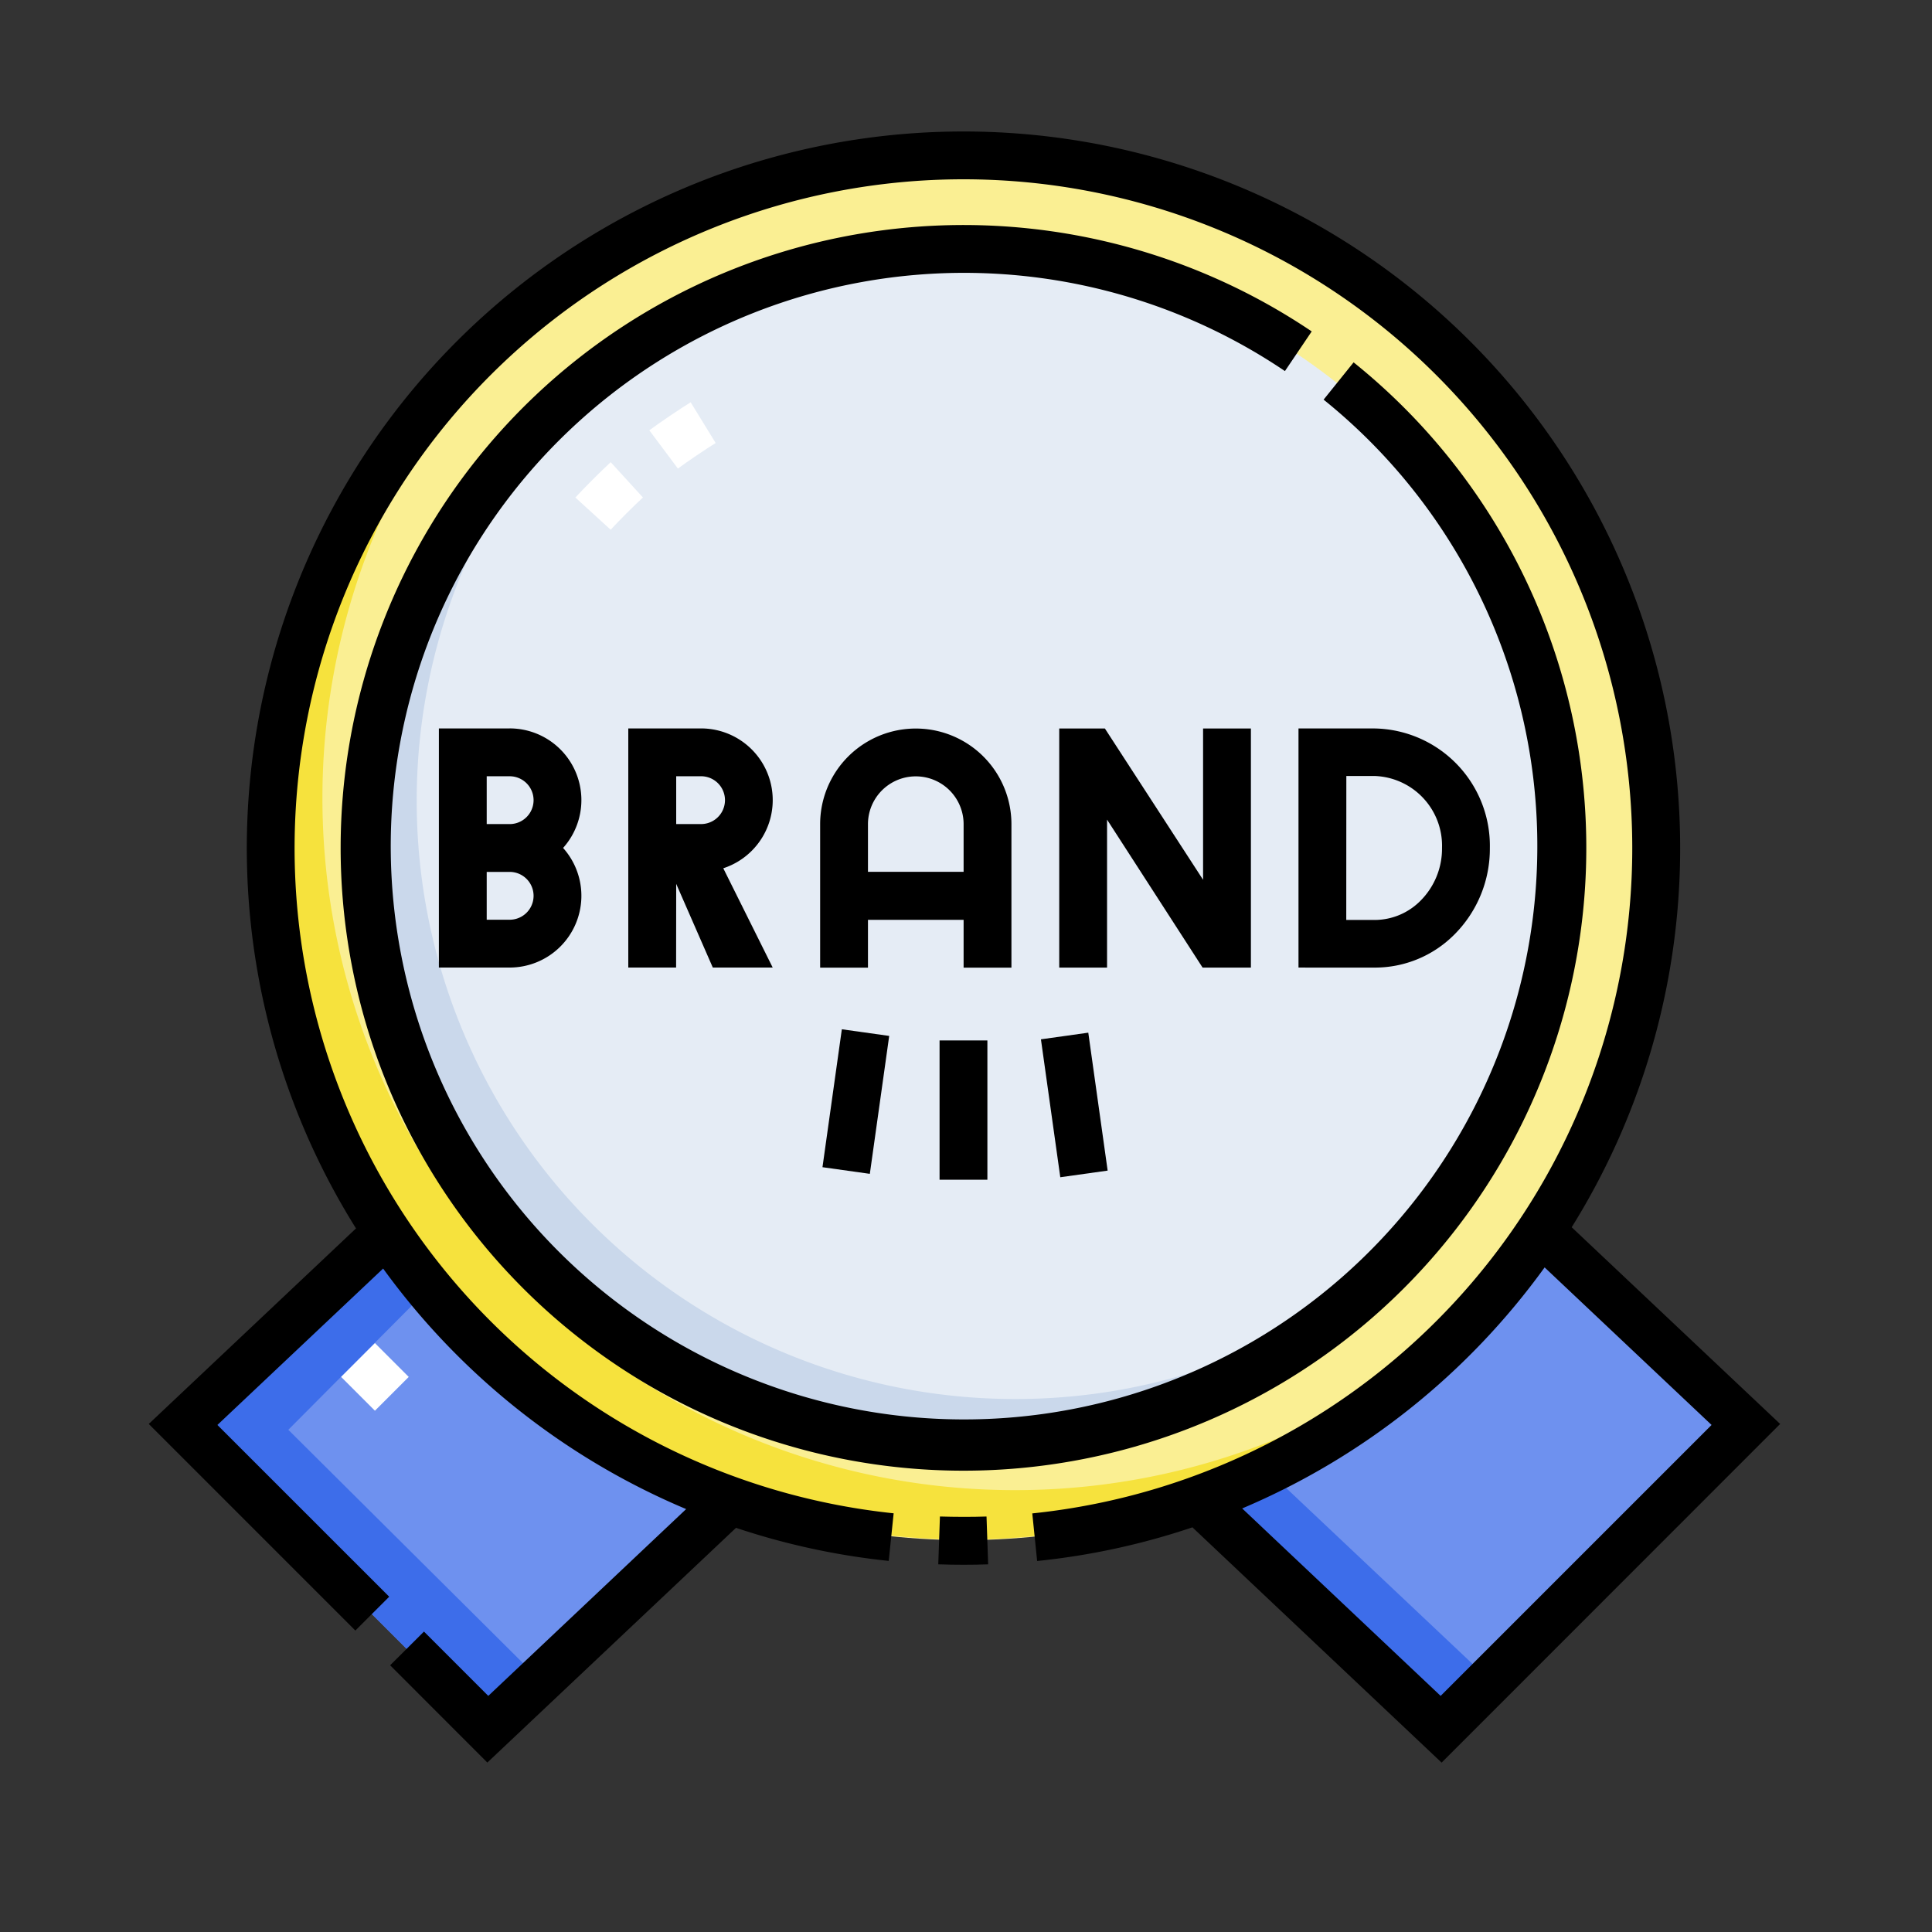 <svg xmlns="http://www.w3.org/2000/svg" width="101" height="101" viewBox="0 0 101 101">
  <rect x="0" y="0" width="101" height="101" fill="#333333" stroke="none"/>
  <g id="Grupo_88590" data-name="Grupo 88590" transform="translate(-749 -1749)">
    <rect id="Rectángulo_26083" data-name="Rectángulo 26083" width="101" height="101" transform="translate(749 1749)" fill="none"/>
    <g id="imagen-de-marca" transform="translate(756.777 1755.857)">
      <g id="Grupo_88605" data-name="Grupo 88605" transform="translate(1.887 1.3)">
        <g id="Grupo_88604" data-name="Grupo 88604">
          <g id="Grupo_88591" data-name="Grupo 88591" transform="translate(53.019 56.363)">
            <path id="Trazado_128305" data-name="Trazado 128305" d="M347.532,346.174,329.622,360.2,342.3,372.172l15.913-15.913Z" transform="translate(-329.622 -346.174)" fill="#6e91ef"/>
          </g>
          <g id="Grupo_88592" data-name="Grupo 88592" transform="translate(53.019 68.099)">
            <path id="Trazado_128306" data-name="Trazado 128306" d="M344.906,428.287l-12.356-11.66-2.928,2.294L342.3,430.889Z" transform="translate(-329.622 -416.627)" fill="#3d6dea"/>
          </g>
          <g id="Grupo_88593" data-name="Grupo 88593" transform="translate(0 56.363)">
            <path id="Trazado_128307" data-name="Trazado 128307" d="M22.015,346.174,39.924,360.2,27.242,372.172,11.329,356.258Z" transform="translate(-11.329 -346.174)" fill="#6e91ef"/>
          </g>
          <g id="Grupo_88594" data-name="Grupo 88594" transform="translate(0 56.363)">
            <path id="Trazado_128308" data-name="Trazado 128308" d="M16.737,356.4l8.042-8.084-2.763-2.143L11.329,356.258l15.913,15.913,2.749-2.594Z" transform="translate(-11.329 -346.174)" fill="#3d6dea"/>
          </g>
          <g id="Grupo_88595" data-name="Grupo 88595" transform="translate(4.576)">
            <circle id="Elipse_4372" data-name="Elipse 4372" cx="36.179" cy="36.179" r="36.179" fill="#faef93"/>
          </g>
          <g id="Grupo_88596" data-name="Grupo 88596" transform="translate(4.576 9.323)">
            <path id="Trazado_128309" data-name="Trazado 128309" d="M77.6,124.191A36.178,36.178,0,0,1,50.741,63.772a36.178,36.178,0,1,0,51.1,51.1A36.045,36.045,0,0,1,77.6,124.191Z" transform="translate(-38.803 -63.772)" fill="#f6e23d"/>
          </g>
          <g id="Grupo_88597" data-name="Grupo 88597" transform="translate(9.478 5.068)">
            <circle id="Elipse_4373" data-name="Elipse 4373" cx="31.278" cy="31.278" r="31.278" fill="#e5ecf5"/>
          </g>
          <g id="Grupo_88598" data-name="Grupo 88598" transform="translate(9.478 12.948)">
            <path id="Trazado_128310" data-name="Trazado 128310" d="M102.149,137.565a31.276,31.276,0,0,1-23.4-52.032A31.276,31.276,0,1,0,122.9,129.685,31.157,31.157,0,0,1,102.149,137.565Z" transform="translate(-68.227 -85.533)" fill="#cad8eb"/>
          </g>
          <g id="Grupo_88602" data-name="Grupo 88602" transform="translate(20.415 12.871)">
            <g id="Grupo_88601" data-name="Grupo 88601">
              <g id="Grupo_88599" data-name="Grupo 88599" transform="translate(0 3.134)">
                <path id="Trazado_128311" data-name="Trazado 128311" d="M135.734,107.42l-1.845-1.684c.444-.486,1.358-1.4,1.847-1.847l1.685,1.845C136.983,106.134,136.132,106.984,135.734,107.42Z" transform="translate(-133.889 -103.889)" fill="#fff"/>
              </g>
              <g id="Grupo_88600" data-name="Grupo 88600" transform="translate(3.868)">
                <path id="Trazado_128312" data-name="Trazado 128312" d="M158.6,88.539l-1.494-2c.528-.394,1.6-1.119,2.161-1.465l1.307,2.129C160.071,87.511,159.075,88.186,158.6,88.539Z" transform="translate(-157.108 -85.072)" fill="#fff"/>
              </g>
            </g>
          </g>
          <g id="Grupo_88603" data-name="Grupo 88603" transform="translate(8.168 62.058)">
            <path id="Trazado_128313" data-name="Trazado 128313" d="M0,0H2.5V2.5H0Z" transform="translate(0 1.766) rotate(-45)" fill="#fff"/>
          </g>
        </g>
      </g>
      <g id="Grupo_88606" data-name="Grupo 88606" transform="translate(0 0)">
        <path id="Trazado_128314" data-name="Trazado 128314" d="M94.753,187.448h-3.7v12.5h3.7a3.751,3.751,0,0,0,2.793-6.253,3.748,3.748,0,0,0-2.793-6.249Zm0,10h-1.2v-2.5h1.2a1.25,1.25,0,0,1,0,2.5Zm0-5h-1.2v-2.5h1.2a1.248,1.248,0,0,1,0,2.5Z" transform="translate(-75.886 -156.224)"/>
        <path id="Trazado_128315" data-name="Trazado 128315" d="M153.02,195.574l1.914,4.376h3.131l-2.584-5.191a3.748,3.748,0,0,0-1.166-7.311h-3.8v12.5h2.5Zm0-5.626h1.3a1.248,1.248,0,0,1,0,2.5h-1.3Z" transform="translate(-125.447 -156.225)"/>
        <path id="Trazado_128316" data-name="Trazado 128316" d="M220.688,192.453a5,5,0,1,0-10,0v7.5h2.5v-2.5h5v2.5h2.5Zm-7.5,2.491v-2.491a2.5,2.5,0,1,1,5,0v2.491Z" transform="translate(-175.59 -156.224)"/>
        <path id="Trazado_128317" data-name="Trazado 128317" d="M295.759,199.95v-12.5h-2.5v7.91l-5.134-7.91h-2.386v12.5h2.5v-7.735l4.994,7.735Z" transform="translate(-238.142 -156.224)"/>
        <path id="Trazado_128318" data-name="Trazado 128318" d="M364.811,199.95h.011a5.853,5.853,0,0,0,4.163-1.73,6.339,6.339,0,0,0,1.853-4.523,6.137,6.137,0,0,0-6.016-6.248h-3.988v12.5Zm-1.476-10.016h1.487a3.649,3.649,0,0,1,3.515,3.763,3.852,3.852,0,0,1-1.119,2.752,3.379,3.379,0,0,1-2.4,1.011h-.006l-1.481,0Z" transform="translate(-300.729 -156.224)"/>
        <path id="Trazado_128319" data-name="Trazado 128319" d="M60.22,62.022a32.56,32.56,0,1,0,52.955-25.386l-1.568,1.949a29.97,29.97,0,1,1-2.022-1.493l1.4-2.073a32.563,32.563,0,0,0-50.765,27Z" transform="translate(-50.189 -24.55)"/>
        <path id="Trazado_128320" data-name="Trazado 128320" d="M247.867,434.777l-.087,2.5c.435.015.879.023,1.317.023s.866-.007,1.291-.022l-.085-2.5C249.5,434.805,248.673,434.8,247.867,434.777Z" transform="translate(-206.507 -362.355)"/>
        <path id="Trazado_128321" data-name="Trazado 128321" d="M85.285,67.584,74.387,57.3a37.466,37.466,0,1,0-63.553.061L0,67.584l10.8,10.8,1.769-1.769L3.589,67.636l8.663-8.176A37.541,37.541,0,0,0,28.093,72.034L17.749,81.8l-3.362-3.363L12.618,80.2,17.7,85.285l13-12.271a37.288,37.288,0,0,0,7.983,1.729l.258-2.488a34.965,34.965,0,1,1,7.247.005l.254,2.488a37.3,37.3,0,0,0,8.118-1.76l13.027,12.3ZM57.161,72A37.576,37.576,0,0,0,72.972,59.4L81.7,67.636,67.536,81.8Z" transform="translate(0 0)"/>
        <path id="Trazado_128322" data-name="Trazado 128322" d="M0,0H7.281V2.5H0Z" transform="translate(35.22 54.161) rotate(-82.008)"/>
        <path id="Trazado_128323" data-name="Trazado 128323" d="M0,0H2.5V7.281H0Z" transform="translate(46.64 47.476) rotate(-7.992)"/>
        <path id="Trazado_128324" data-name="Trazado 128324" d="M248.187,285.371h2.5v7.281h-2.5Z" transform="translate(-206.846 -237.836)"/>
      </g>
    </g>
  </g>
</svg>
